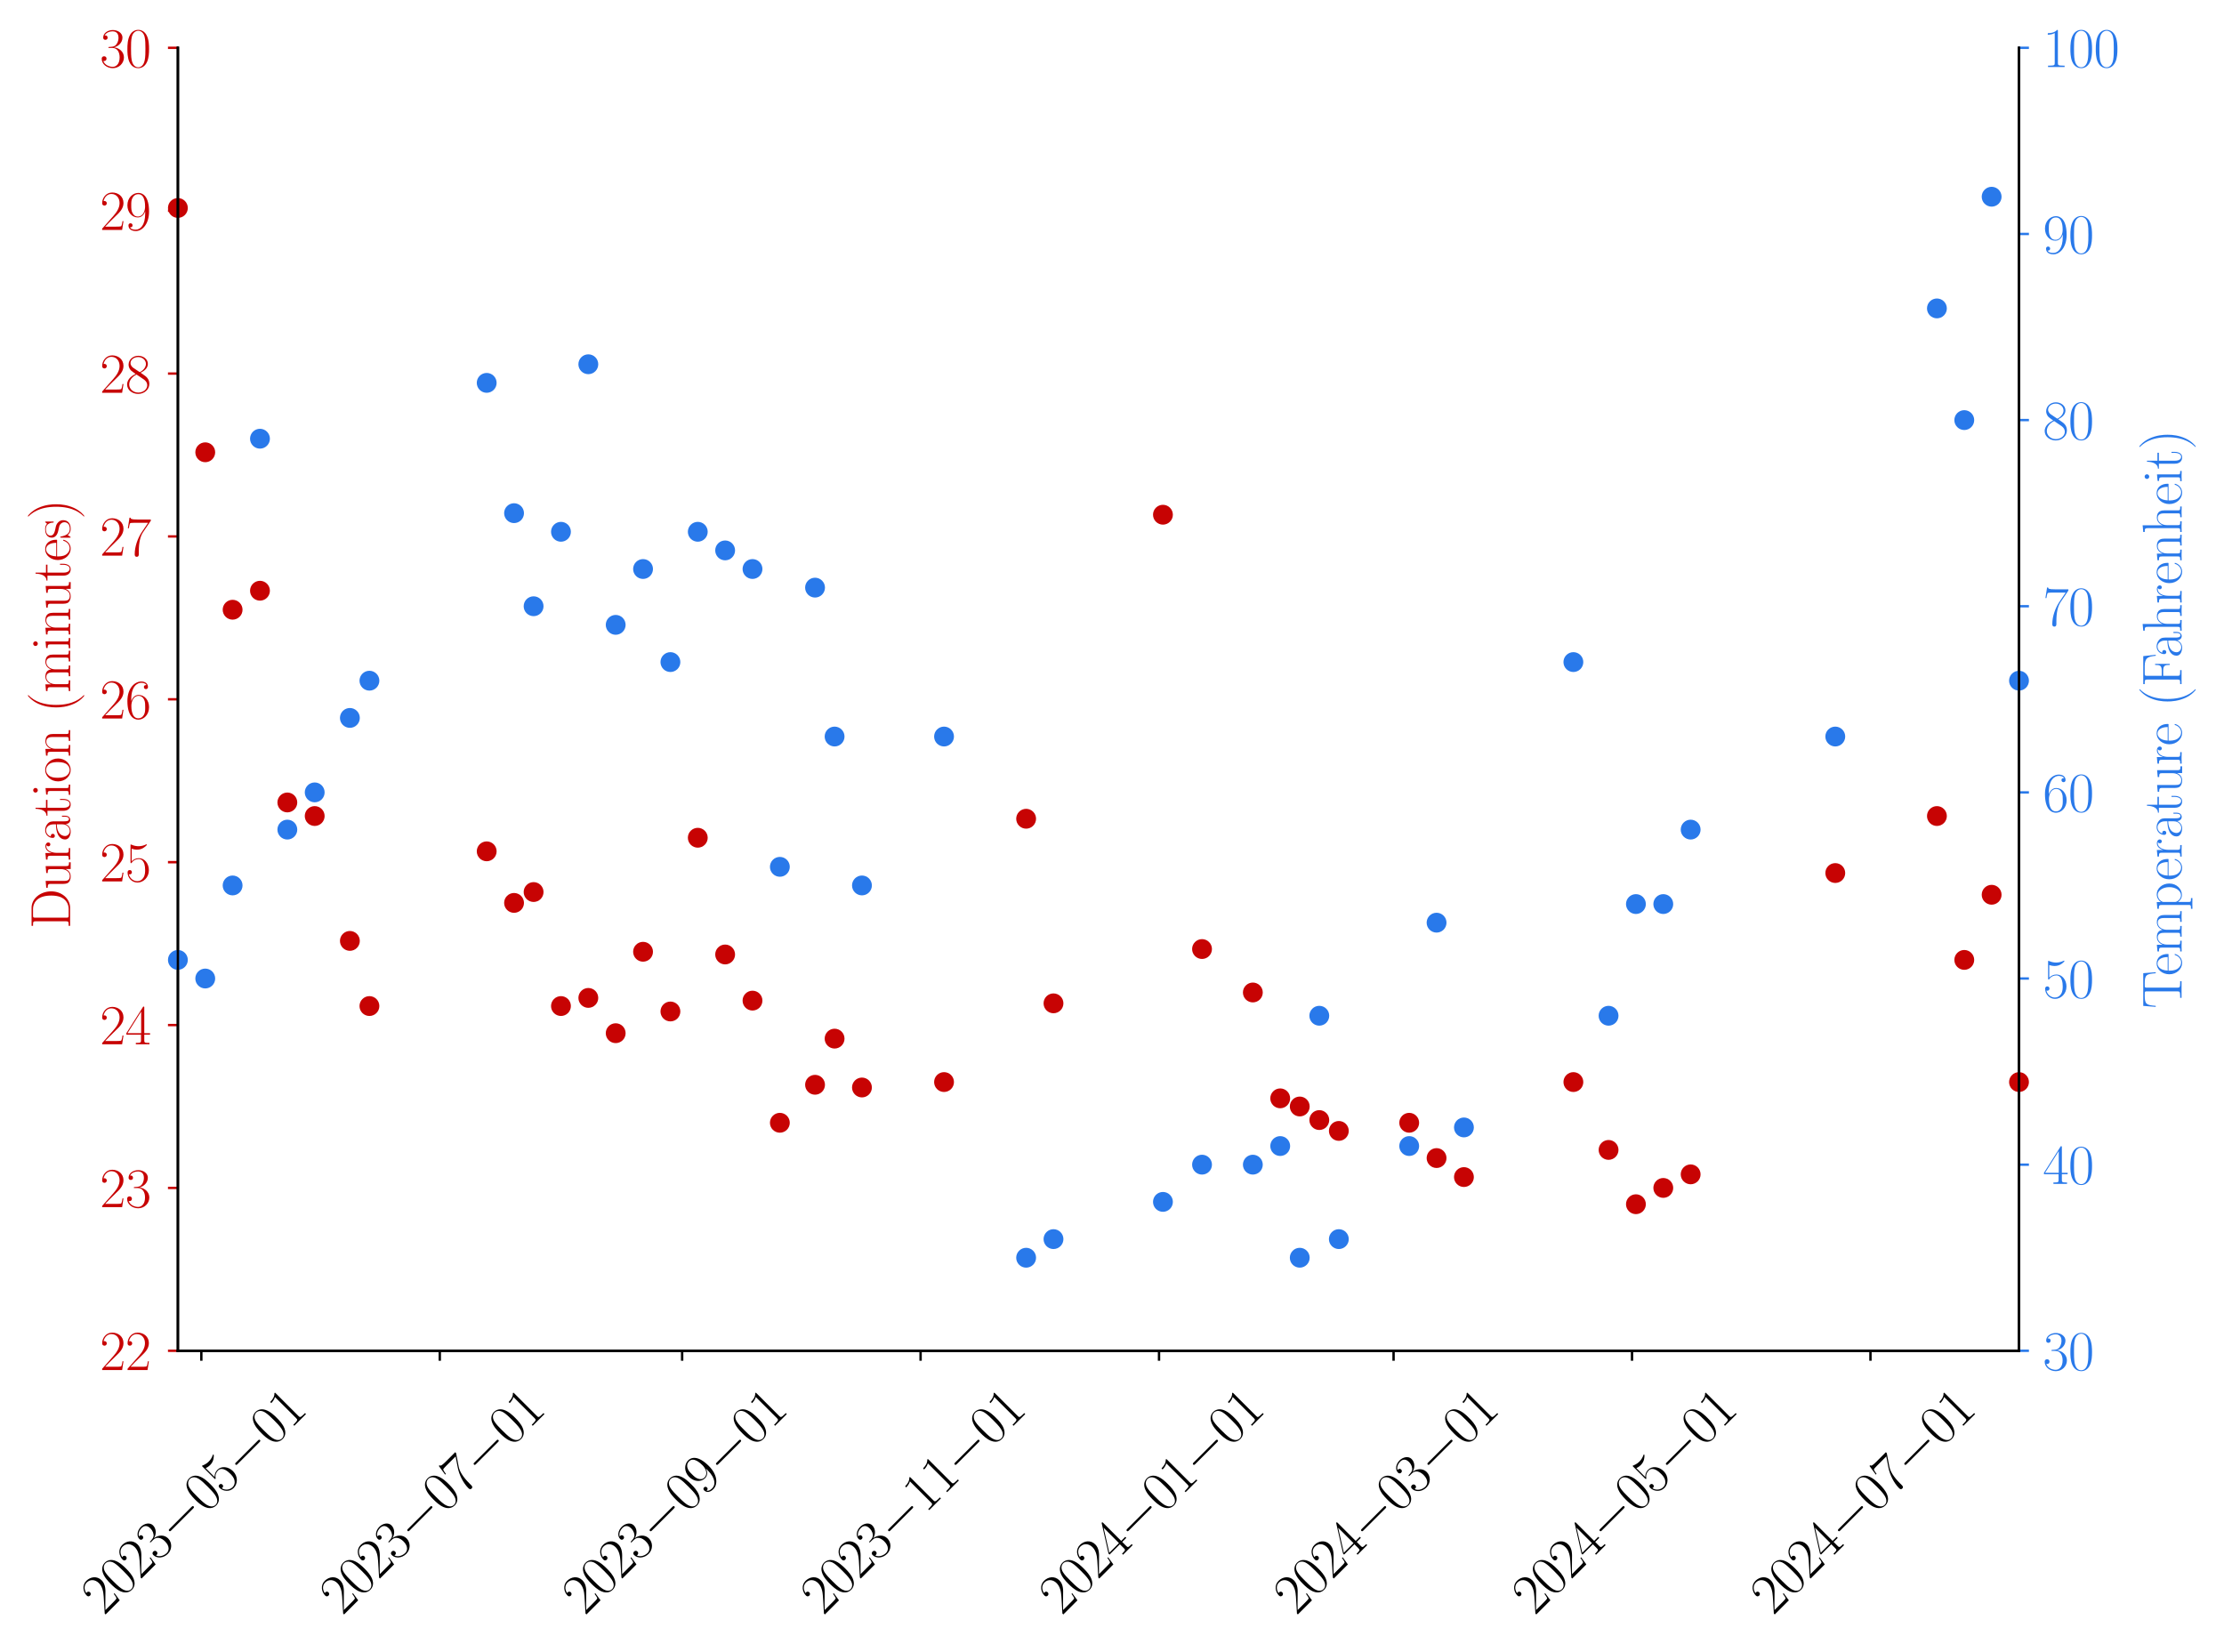 <?xml version="1.0" encoding="utf-8" standalone="no"?>
<!DOCTYPE svg PUBLIC "-//W3C//DTD SVG 1.1//EN"
  "http://www.w3.org/Graphics/SVG/1.1/DTD/svg11.dtd">
<svg xmlns:xlink="http://www.w3.org/1999/xlink" width="560.16pt" height="416.16pt" viewBox="0 0 560.16 416.16" xmlns="http://www.w3.org/2000/svg" version="1.1">
 <defs>
  <style type="text/css">*{stroke-linejoin: round; stroke-linecap: butt}</style>
 </defs>
 <g id="figure_1">
  <g id="patch_1">
   <path d="M 0 416.16 
L 560.16 416.16 
L 560.16 0 
L 0 0 
L 0 416.16 
z
" style="fill: none"/>
  </g>
  <g id="axes_1">
   <g id="patch_2">
    <path d="M 44.805 340.224 
L 508.527 340.224 
L 508.527 12.043 
L 44.805 12.043 
L 44.805 340.224 
z
" style="fill: none"/>
   </g>
   <g id="matplotlib.axis_1">
    <g id="xtick_1">
     <g id="line2d_1">
      <defs>
       <path id="m4cd371f86f" d="M 0 0 
L 0 2.5 
" style="stroke: #000000; stroke-width: 0.6"/>
      </defs>
      <g>
       <use xlink:href="#m4cd371f86f" x="50.712" y="340.224" style="stroke: #000000; stroke-width: 0.6"/>
      </g>
     </g>
     <g id="text_1">
      <!-- $\mathdefault{2023{-}05{-}01}$ -->
      <g transform="translate(26.193 407.042) rotate(-45) scale(0.14 -0.14)">
       <defs>
        <path id="CMR17-32" d="M 2669 989 
L 2554 989 
C 2490 536 2438 459 2413 420 
C 2381 369 1920 369 1830 369 
L 602 369 
C 832 619 1280 1072 1824 1597 
C 2214 1967 2669 2402 2669 3035 
C 2669 3790 2067 4224 1395 4224 
C 691 4224 262 3604 262 3030 
C 262 2780 448 2748 525 2748 
C 589 2748 781 2787 781 3010 
C 781 3207 614 3264 525 3264 
C 486 3264 448 3258 422 3245 
C 544 3790 915 4058 1306 4058 
C 1862 4058 2227 3617 2227 3035 
C 2227 2479 1901 2000 1536 1584 
L 262 146 
L 262 0 
L 2515 0 
L 2669 989 
z
" transform="scale(0.016)"/>
        <path id="CMR17-30" d="M 2688 2025 
C 2688 2416 2682 3080 2413 3591 
C 2176 4039 1798 4198 1466 4198 
C 1158 4198 768 4058 525 3597 
C 269 3118 243 2524 243 2025 
C 243 1661 250 1106 448 619 
C 723 -39 1216 -128 1466 -128 
C 1760 -128 2208 -7 2470 600 
C 2662 1042 2688 1559 2688 2025 
z
M 1466 -26 
C 1056 -26 813 325 723 812 
C 653 1188 653 1738 653 2096 
C 653 2588 653 2997 736 3387 
C 858 3929 1216 4096 1466 4096 
C 1728 4096 2067 3923 2189 3400 
C 2272 3036 2278 2607 2278 2096 
C 2278 1680 2278 1169 2202 792 
C 2067 95 1690 -26 1466 -26 
z
" transform="scale(0.016)"/>
        <path id="CMR17-33" d="M 1414 2157 
C 1984 2157 2234 1662 2234 1090 
C 2234 320 1824 25 1453 25 
C 1114 25 563 194 390 693 
C 422 680 454 680 486 680 
C 640 680 755 782 755 948 
C 755 1133 614 1216 486 1216 
C 378 1216 211 1165 211 926 
C 211 335 787 -128 1466 -128 
C 2176 -128 2720 430 2720 1085 
C 2720 1707 2208 2157 1600 2227 
C 2086 2328 2554 2756 2554 3329 
C 2554 3820 2048 4179 1472 4179 
C 890 4179 378 3829 378 3329 
C 378 3110 544 3072 627 3072 
C 762 3072 877 3155 877 3321 
C 877 3486 762 3569 627 3569 
C 602 3569 570 3569 544 3557 
C 730 3959 1235 4032 1459 4032 
C 1683 4032 2106 3925 2106 3320 
C 2106 3143 2080 2828 1862 2550 
C 1670 2304 1453 2304 1242 2284 
C 1210 2284 1062 2269 1037 2269 
C 992 2263 966 2257 966 2208 
C 966 2163 973 2157 1101 2157 
L 1414 2157 
z
" transform="scale(0.016)"/>
        <path id="CMSY10-0" d="M 4218 1472 
C 4326 1472 4442 1472 4442 1600 
C 4442 1728 4326 1728 4218 1728 
L 755 1728 
C 646 1728 531 1728 531 1600 
C 531 1472 646 1472 755 1472 
L 4218 1472 
z
" transform="scale(0.016)"/>
        <path id="CMR17-35" d="M 730 3692 
C 794 3666 1056 3584 1325 3584 
C 1920 3584 2246 3911 2432 4100 
C 2432 4157 2432 4192 2394 4192 
C 2387 4192 2374 4192 2323 4163 
C 2099 4058 1837 3973 1517 3973 
C 1325 3973 1037 3999 723 4139 
C 653 4171 640 4171 634 4171 
C 602 4171 595 4164 595 4037 
L 595 2203 
C 595 2089 595 2057 659 2057 
C 691 2057 704 2070 736 2114 
C 941 2401 1222 2522 1542 2522 
C 1766 2522 2246 2382 2246 1289 
C 2246 1085 2246 715 2054 421 
C 1894 159 1645 25 1370 25 
C 947 25 518 320 403 814 
C 429 807 480 795 506 795 
C 589 795 749 840 749 1038 
C 749 1210 627 1280 506 1280 
C 358 1280 262 1190 262 1011 
C 262 454 704 -128 1382 -128 
C 2042 -128 2669 440 2669 1264 
C 2669 2030 2170 2624 1549 2624 
C 1222 2624 947 2503 730 2274 
L 730 3692 
z
" transform="scale(0.016)"/>
        <path id="CMR17-31" d="M 1702 4058 
C 1702 4192 1696 4192 1606 4192 
C 1357 3916 979 3827 621 3827 
C 602 3827 570 3827 563 3808 
C 557 3795 557 3782 557 3648 
C 755 3648 1088 3686 1344 3839 
L 1344 461 
C 1344 236 1331 160 781 160 
L 589 160 
L 589 0 
C 896 0 1216 0 1523 0 
C 1830 0 2150 0 2458 0 
L 2458 160 
L 2266 160 
C 1715 160 1702 230 1702 458 
L 1702 4058 
z
" transform="scale(0.016)"/>
       </defs>
       <use xlink:href="#CMR17-32" transform="scale(0.996)"/>
       <use xlink:href="#CMR17-30" transform="translate(45.69 0) scale(0.996)"/>
       <use xlink:href="#CMR17-32" transform="translate(91.381 0) scale(0.996)"/>
       <use xlink:href="#CMR17-33" transform="translate(137.071 0) scale(0.996)"/>
       <use xlink:href="#CMSY10-0" transform="translate(182.762 0) scale(0.996)"/>
       <use xlink:href="#CMR17-30" transform="translate(260.249 0) scale(0.996)"/>
       <use xlink:href="#CMR17-35" transform="translate(305.94 0) scale(0.996)"/>
       <use xlink:href="#CMSY10-0" transform="translate(351.63 0) scale(0.996)"/>
       <use xlink:href="#CMR17-30" transform="translate(429.118 0) scale(0.996)"/>
       <use xlink:href="#CMR17-31" transform="translate(474.808 0) scale(0.996)"/>
      </g>
     </g>
    </g>
    <g id="xtick_2">
     <g id="line2d_2">
      <g>
       <use xlink:href="#m4cd371f86f" x="110.769" y="340.224" style="stroke: #000000; stroke-width: 0.6"/>
      </g>
     </g>
     <g id="text_2">
      <!-- $\mathdefault{2023{-}07{-}01}$ -->
      <g transform="translate(86.25 407.042) rotate(-45) scale(0.14 -0.14)">
       <defs>
        <path id="CMR17-37" d="M 2886 3941 
L 2886 4081 
L 1382 4081 
C 634 4081 621 4165 595 4288 
L 480 4288 
L 294 3094 
L 410 3094 
C 429 3215 474 3540 550 3661 
C 589 3712 1062 3712 1171 3712 
L 2579 3712 
L 1869 2661 
C 1395 1954 1069 999 1069 165 
C 1069 89 1069 -128 1299 -128 
C 1530 -128 1530 89 1530 171 
L 1530 465 
C 1530 1508 1709 2196 2003 2636 
L 2886 3941 
z
" transform="scale(0.016)"/>
       </defs>
       <use xlink:href="#CMR17-32" transform="scale(0.996)"/>
       <use xlink:href="#CMR17-30" transform="translate(45.69 0) scale(0.996)"/>
       <use xlink:href="#CMR17-32" transform="translate(91.381 0) scale(0.996)"/>
       <use xlink:href="#CMR17-33" transform="translate(137.071 0) scale(0.996)"/>
       <use xlink:href="#CMSY10-0" transform="translate(182.762 0) scale(0.996)"/>
       <use xlink:href="#CMR17-30" transform="translate(260.249 0) scale(0.996)"/>
       <use xlink:href="#CMR17-37" transform="translate(305.94 0) scale(0.996)"/>
       <use xlink:href="#CMSY10-0" transform="translate(351.63 0) scale(0.996)"/>
       <use xlink:href="#CMR17-30" transform="translate(429.118 0) scale(0.996)"/>
       <use xlink:href="#CMR17-31" transform="translate(474.808 0) scale(0.996)"/>
      </g>
     </g>
    </g>
    <g id="xtick_3">
     <g id="line2d_3">
      <g>
       <use xlink:href="#m4cd371f86f" x="171.811" y="340.224" style="stroke: #000000; stroke-width: 0.6"/>
      </g>
     </g>
     <g id="text_3">
      <!-- $\mathdefault{2023{-}09{-}01}$ -->
      <g transform="translate(147.292 407.042) rotate(-45) scale(0.14 -0.14)">
       <defs>
        <path id="CMR17-39" d="M 2253 1864 
C 2253 464 1670 31 1190 31 
C 1043 31 685 31 538 294 
C 704 268 826 357 826 518 
C 826 692 685 749 595 749 
C 538 749 365 723 365 506 
C 365 71 742 -128 1203 -128 
C 1939 -128 2688 674 2688 2073 
C 2688 3817 1971 4179 1485 4179 
C 851 4179 243 3628 243 2778 
C 243 1991 762 1408 1414 1408 
C 1952 1408 2189 1903 2253 2112 
L 2253 1864 
z
M 1427 1510 
C 1254 1510 1011 1542 813 1922 
C 678 2169 678 2461 678 2771 
C 678 3146 678 3405 858 3684 
C 947 3817 1114 4032 1485 4032 
C 2240 4032 2240 2885 2240 2632 
C 2240 2182 2035 1510 1427 1510 
z
" transform="scale(0.016)"/>
       </defs>
       <use xlink:href="#CMR17-32" transform="scale(0.996)"/>
       <use xlink:href="#CMR17-30" transform="translate(45.69 0) scale(0.996)"/>
       <use xlink:href="#CMR17-32" transform="translate(91.381 0) scale(0.996)"/>
       <use xlink:href="#CMR17-33" transform="translate(137.071 0) scale(0.996)"/>
       <use xlink:href="#CMSY10-0" transform="translate(182.762 0) scale(0.996)"/>
       <use xlink:href="#CMR17-30" transform="translate(260.249 0) scale(0.996)"/>
       <use xlink:href="#CMR17-39" transform="translate(305.94 0) scale(0.996)"/>
       <use xlink:href="#CMSY10-0" transform="translate(351.63 0) scale(0.996)"/>
       <use xlink:href="#CMR17-30" transform="translate(429.118 0) scale(0.996)"/>
       <use xlink:href="#CMR17-31" transform="translate(474.808 0) scale(0.996)"/>
      </g>
     </g>
    </g>
    <g id="xtick_4">
     <g id="line2d_4">
      <g>
       <use xlink:href="#m4cd371f86f" x="231.869" y="340.224" style="stroke: #000000; stroke-width: 0.6"/>
      </g>
     </g>
     <g id="text_4">
      <!-- $\mathdefault{2023{-}11{-}01}$ -->
      <g transform="translate(207.35 407.042) rotate(-45) scale(0.14 -0.14)">
       <use xlink:href="#CMR17-32" transform="scale(0.996)"/>
       <use xlink:href="#CMR17-30" transform="translate(45.69 0) scale(0.996)"/>
       <use xlink:href="#CMR17-32" transform="translate(91.381 0) scale(0.996)"/>
       <use xlink:href="#CMR17-33" transform="translate(137.071 0) scale(0.996)"/>
       <use xlink:href="#CMSY10-0" transform="translate(182.762 0) scale(0.996)"/>
       <use xlink:href="#CMR17-31" transform="translate(260.249 0) scale(0.996)"/>
       <use xlink:href="#CMR17-31" transform="translate(305.94 0) scale(0.996)"/>
       <use xlink:href="#CMSY10-0" transform="translate(351.63 0) scale(0.996)"/>
       <use xlink:href="#CMR17-30" transform="translate(429.118 0) scale(0.996)"/>
       <use xlink:href="#CMR17-31" transform="translate(474.808 0) scale(0.996)"/>
      </g>
     </g>
    </g>
    <g id="xtick_5">
     <g id="line2d_5">
      <g>
       <use xlink:href="#m4cd371f86f" x="291.926" y="340.224" style="stroke: #000000; stroke-width: 0.6"/>
      </g>
     </g>
     <g id="text_5">
      <!-- $\mathdefault{2024{-}01{-}01}$ -->
      <g transform="translate(267.407 407.042) rotate(-45) scale(0.14 -0.14)">
       <defs>
        <path id="CMR17-34" d="M 2150 4122 
C 2150 4256 2144 4256 2029 4256 
L 128 1254 
L 128 1088 
L 1779 1088 
L 1779 457 
C 1779 224 1766 160 1318 160 
L 1197 160 
L 1197 0 
C 1402 0 1747 0 1965 0 
C 2182 0 2528 0 2733 0 
L 2733 160 
L 2611 160 
C 2163 160 2150 224 2150 457 
L 2150 1088 
L 2803 1088 
L 2803 1254 
L 2150 1254 
L 2150 4122 
z
M 1798 3703 
L 1798 1254 
L 256 1254 
L 1798 3703 
z
" transform="scale(0.016)"/>
       </defs>
       <use xlink:href="#CMR17-32" transform="scale(0.996)"/>
       <use xlink:href="#CMR17-30" transform="translate(45.69 0) scale(0.996)"/>
       <use xlink:href="#CMR17-32" transform="translate(91.381 0) scale(0.996)"/>
       <use xlink:href="#CMR17-34" transform="translate(137.071 0) scale(0.996)"/>
       <use xlink:href="#CMSY10-0" transform="translate(182.762 0) scale(0.996)"/>
       <use xlink:href="#CMR17-30" transform="translate(260.249 0) scale(0.996)"/>
       <use xlink:href="#CMR17-31" transform="translate(305.94 0) scale(0.996)"/>
       <use xlink:href="#CMSY10-0" transform="translate(351.63 0) scale(0.996)"/>
       <use xlink:href="#CMR17-30" transform="translate(429.118 0) scale(0.996)"/>
       <use xlink:href="#CMR17-31" transform="translate(474.808 0) scale(0.996)"/>
      </g>
     </g>
    </g>
    <g id="xtick_6">
     <g id="line2d_6">
      <g>
       <use xlink:href="#m4cd371f86f" x="350.999" y="340.224" style="stroke: #000000; stroke-width: 0.6"/>
      </g>
     </g>
     <g id="text_6">
      <!-- $\mathdefault{2024{-}03{-}01}$ -->
      <g transform="translate(326.48 407.042) rotate(-45) scale(0.14 -0.14)">
       <use xlink:href="#CMR17-32" transform="scale(0.996)"/>
       <use xlink:href="#CMR17-30" transform="translate(45.69 0) scale(0.996)"/>
       <use xlink:href="#CMR17-32" transform="translate(91.381 0) scale(0.996)"/>
       <use xlink:href="#CMR17-34" transform="translate(137.071 0) scale(0.996)"/>
       <use xlink:href="#CMSY10-0" transform="translate(182.762 0) scale(0.996)"/>
       <use xlink:href="#CMR17-30" transform="translate(260.249 0) scale(0.996)"/>
       <use xlink:href="#CMR17-33" transform="translate(305.94 0) scale(0.996)"/>
       <use xlink:href="#CMSY10-0" transform="translate(351.63 0) scale(0.996)"/>
       <use xlink:href="#CMR17-30" transform="translate(429.118 0) scale(0.996)"/>
       <use xlink:href="#CMR17-31" transform="translate(474.808 0) scale(0.996)"/>
      </g>
     </g>
    </g>
    <g id="xtick_7">
     <g id="line2d_7">
      <g>
       <use xlink:href="#m4cd371f86f" x="411.057" y="340.224" style="stroke: #000000; stroke-width: 0.6"/>
      </g>
     </g>
     <g id="text_7">
      <!-- $\mathdefault{2024{-}05{-}01}$ -->
      <g transform="translate(386.537 407.042) rotate(-45) scale(0.14 -0.14)">
       <use xlink:href="#CMR17-32" transform="scale(0.996)"/>
       <use xlink:href="#CMR17-30" transform="translate(45.69 0) scale(0.996)"/>
       <use xlink:href="#CMR17-32" transform="translate(91.381 0) scale(0.996)"/>
       <use xlink:href="#CMR17-34" transform="translate(137.071 0) scale(0.996)"/>
       <use xlink:href="#CMSY10-0" transform="translate(182.762 0) scale(0.996)"/>
       <use xlink:href="#CMR17-30" transform="translate(260.249 0) scale(0.996)"/>
       <use xlink:href="#CMR17-35" transform="translate(305.94 0) scale(0.996)"/>
       <use xlink:href="#CMSY10-0" transform="translate(351.63 0) scale(0.996)"/>
       <use xlink:href="#CMR17-30" transform="translate(429.118 0) scale(0.996)"/>
       <use xlink:href="#CMR17-31" transform="translate(474.808 0) scale(0.996)"/>
      </g>
     </g>
    </g>
    <g id="xtick_8">
     <g id="line2d_8">
      <g>
       <use xlink:href="#m4cd371f86f" x="471.114" y="340.224" style="stroke: #000000; stroke-width: 0.6"/>
      </g>
     </g>
     <g id="text_8">
      <!-- $\mathdefault{2024{-}07{-}01}$ -->
      <g transform="translate(446.595 407.042) rotate(-45) scale(0.14 -0.14)">
       <use xlink:href="#CMR17-32" transform="scale(0.996)"/>
       <use xlink:href="#CMR17-30" transform="translate(45.69 0) scale(0.996)"/>
       <use xlink:href="#CMR17-32" transform="translate(91.381 0) scale(0.996)"/>
       <use xlink:href="#CMR17-34" transform="translate(137.071 0) scale(0.996)"/>
       <use xlink:href="#CMSY10-0" transform="translate(182.762 0) scale(0.996)"/>
       <use xlink:href="#CMR17-30" transform="translate(260.249 0) scale(0.996)"/>
       <use xlink:href="#CMR17-37" transform="translate(305.94 0) scale(0.996)"/>
       <use xlink:href="#CMSY10-0" transform="translate(351.63 0) scale(0.996)"/>
       <use xlink:href="#CMR17-30" transform="translate(429.118 0) scale(0.996)"/>
       <use xlink:href="#CMR17-31" transform="translate(474.808 0) scale(0.996)"/>
      </g>
     </g>
    </g>
   </g>
   <g id="matplotlib.axis_2">
    <g id="ytick_1">
     <g id="line2d_9">
      <defs>
       <path id="m909438e53e" d="M 0 0 
L -2.5 0 
" style="stroke: #c70303; stroke-width: 0.6"/>
      </defs>
      <g>
       <use xlink:href="#m909438e53e" x="44.805" y="340.224" style="fill: #c70303; stroke: #c70303; stroke-width: 0.6"/>
      </g>
     </g>
     <g id="text_9">
      <!-- $\mathdefault{22}$ -->
      <g style="fill: #c70303" transform="translate(25.148 345.067) scale(0.14 -0.14)">
       <use xlink:href="#CMR17-32" transform="scale(0.996)"/>
       <use xlink:href="#CMR17-32" transform="translate(45.69 0) scale(0.996)"/>
      </g>
     </g>
    </g>
    <g id="ytick_2">
     <g id="line2d_10">
      <g>
       <use xlink:href="#m909438e53e" x="44.805" y="299.201" style="fill: #c70303; stroke: #c70303; stroke-width: 0.6"/>
      </g>
     </g>
     <g id="text_10">
      <!-- $\mathdefault{23}$ -->
      <g style="fill: #c70303" transform="translate(25.148 304.044) scale(0.14 -0.14)">
       <use xlink:href="#CMR17-32" transform="scale(0.996)"/>
       <use xlink:href="#CMR17-33" transform="translate(45.69 0) scale(0.996)"/>
      </g>
     </g>
    </g>
    <g id="ytick_3">
     <g id="line2d_11">
      <g>
       <use xlink:href="#m909438e53e" x="44.805" y="258.179" style="fill: #c70303; stroke: #c70303; stroke-width: 0.6"/>
      </g>
     </g>
     <g id="text_11">
      <!-- $\mathdefault{24}$ -->
      <g style="fill: #c70303" transform="translate(25.148 263.022) scale(0.14 -0.14)">
       <use xlink:href="#CMR17-32" transform="scale(0.996)"/>
       <use xlink:href="#CMR17-34" transform="translate(45.69 0) scale(0.996)"/>
      </g>
     </g>
    </g>
    <g id="ytick_4">
     <g id="line2d_12">
      <g>
       <use xlink:href="#m909438e53e" x="44.805" y="217.156" style="fill: #c70303; stroke: #c70303; stroke-width: 0.6"/>
      </g>
     </g>
     <g id="text_12">
      <!-- $\mathdefault{25}$ -->
      <g style="fill: #c70303" transform="translate(25.148 221.999) scale(0.14 -0.14)">
       <use xlink:href="#CMR17-32" transform="scale(0.996)"/>
       <use xlink:href="#CMR17-35" transform="translate(45.69 0) scale(0.996)"/>
      </g>
     </g>
    </g>
    <g id="ytick_5">
     <g id="line2d_13">
      <g>
       <use xlink:href="#m909438e53e" x="44.805" y="176.133" style="fill: #c70303; stroke: #c70303; stroke-width: 0.6"/>
      </g>
     </g>
     <g id="text_13">
      <!-- $\mathdefault{26}$ -->
      <g style="fill: #c70303" transform="translate(25.148 180.976) scale(0.14 -0.14)">
       <defs>
        <path id="CMR17-36" d="M 678 2176 
C 678 3690 1395 4032 1811 4032 
C 1946 4032 2272 4009 2400 3776 
C 2298 3776 2106 3776 2106 3553 
C 2106 3381 2246 3323 2336 3323 
C 2394 3323 2566 3348 2566 3560 
C 2566 3954 2246 4179 1805 4179 
C 1043 4179 243 3390 243 1984 
C 243 253 966 -128 1478 -128 
C 2099 -128 2688 427 2688 1283 
C 2688 2081 2170 2662 1517 2662 
C 1126 2662 838 2407 678 1960 
L 678 2176 
z
M 1478 25 
C 691 25 691 1200 691 1436 
C 691 1896 909 2560 1504 2560 
C 1613 2560 1926 2560 2138 2120 
C 2253 1870 2253 1609 2253 1289 
C 2253 944 2253 690 2118 434 
C 1978 171 1773 25 1478 25 
z
" transform="scale(0.016)"/>
       </defs>
       <use xlink:href="#CMR17-32" transform="scale(0.996)"/>
       <use xlink:href="#CMR17-36" transform="translate(45.69 0) scale(0.996)"/>
      </g>
     </g>
    </g>
    <g id="ytick_6">
     <g id="line2d_14">
      <g>
       <use xlink:href="#m909438e53e" x="44.805" y="135.111" style="fill: #c70303; stroke: #c70303; stroke-width: 0.6"/>
      </g>
     </g>
     <g id="text_14">
      <!-- $\mathdefault{27}$ -->
      <g style="fill: #c70303" transform="translate(25.148 139.954) scale(0.14 -0.14)">
       <use xlink:href="#CMR17-32" transform="scale(0.996)"/>
       <use xlink:href="#CMR17-37" transform="translate(45.69 0) scale(0.996)"/>
      </g>
     </g>
    </g>
    <g id="ytick_7">
     <g id="line2d_15">
      <g>
       <use xlink:href="#m909438e53e" x="44.805" y="94.088" style="fill: #c70303; stroke: #c70303; stroke-width: 0.6"/>
      </g>
     </g>
     <g id="text_15">
      <!-- $\mathdefault{28}$ -->
      <g style="fill: #c70303" transform="translate(25.148 98.931) scale(0.14 -0.14)">
       <defs>
        <path id="CMR17-38" d="M 1741 2264 
C 2144 2467 2554 2773 2554 3263 
C 2554 3841 1990 4179 1472 4179 
C 890 4179 378 3759 378 3180 
C 378 3021 416 2747 666 2505 
C 730 2442 998 2251 1171 2130 
C 883 1983 211 1634 211 934 
C 211 279 838 -128 1459 -128 
C 2144 -128 2720 362 2720 1010 
C 2720 1590 2330 1857 2074 2029 
L 1741 2264 
z
M 902 2822 
C 851 2854 595 3051 595 3351 
C 595 3739 998 4032 1459 4032 
C 1965 4032 2336 3676 2336 3262 
C 2336 2669 1670 2331 1638 2331 
C 1632 2331 1626 2331 1574 2370 
L 902 2822 
z
M 2080 1519 
C 2176 1449 2483 1240 2483 851 
C 2483 381 2010 25 1472 25 
C 890 25 448 438 448 940 
C 448 1443 838 1862 1280 2060 
L 2080 1519 
z
" transform="scale(0.016)"/>
       </defs>
       <use xlink:href="#CMR17-32" transform="scale(0.996)"/>
       <use xlink:href="#CMR17-38" transform="translate(45.69 0) scale(0.996)"/>
      </g>
     </g>
    </g>
    <g id="ytick_8">
     <g id="line2d_16">
      <g>
       <use xlink:href="#m909438e53e" x="44.805" y="53.066" style="fill: #c70303; stroke: #c70303; stroke-width: 0.6"/>
      </g>
     </g>
     <g id="text_16">
      <!-- $\mathdefault{29}$ -->
      <g style="fill: #c70303" transform="translate(25.148 57.908) scale(0.14 -0.14)">
       <use xlink:href="#CMR17-32" transform="scale(0.996)"/>
       <use xlink:href="#CMR17-39" transform="translate(45.69 0) scale(0.996)"/>
      </g>
     </g>
    </g>
    <g id="ytick_9">
     <g id="line2d_17">
      <g>
       <use xlink:href="#m909438e53e" x="44.805" y="12.043" style="fill: #c70303; stroke: #c70303; stroke-width: 0.6"/>
      </g>
     </g>
     <g id="text_17">
      <!-- $\mathdefault{30}$ -->
      <g style="fill: #c70303" transform="translate(25.148 16.886) scale(0.14 -0.14)">
       <use xlink:href="#CMR17-33" transform="scale(0.996)"/>
       <use xlink:href="#CMR17-30" transform="translate(45.69 0) scale(0.996)"/>
      </g>
     </g>
    </g>
    <g id="text_18">
     <!-- Duration (minutes) -->
     <g style="fill: #c70303" transform="translate(17.661 233.928) rotate(-90) scale(0.14 -0.14)">
      <defs>
       <path id="CMR17-44" d="M 333 4352 
L 333 4186 
C 774 4186 845 4186 845 3900 
L 845 452 
C 845 166 774 166 333 166 
L 333 0 
L 2368 0 
C 3398 0 4224 943 4224 2141 
C 4224 3346 3411 4352 2368 4352 
L 333 4352 
z
M 1523 166 
C 1267 166 1254 197 1254 414 
L 1254 3938 
C 1254 4155 1267 4186 1523 4186 
L 2240 4186 
C 2771 4186 3750 3874 3750 2141 
C 3750 1242 3488 879 3366 707 
C 3213 510 2848 166 2240 166 
L 1523 166 
z
" transform="scale(0.016)"/>
       <path id="CMR17-75" d="M 1882 2693 
L 1882 2528 
C 2259 2528 2317 2489 2317 2186 
L 2317 1032 
C 2317 500 2029 38 1555 38 
C 1030 38 986 348 986 678 
L 986 2763 
L 211 2693 
L 211 2528 
C 467 2528 640 2528 646 2274 
L 646 1058 
C 646 633 646 361 813 183 
C 896 101 1056 -64 1517 -64 
C 2061 -64 2272 377 2323 506 
L 2330 506 
L 2330 -63 
L 3091 -63 
L 3091 128 
C 2714 128 2656 166 2656 473 
L 2656 2763 
L 1882 2693 
z
" transform="scale(0.016)"/>
       <path id="CMR17-72" d="M 960 1497 
C 960 2112 1222 2688 1702 2688 
C 1747 2688 1792 2682 1837 2662 
C 1837 2662 1696 2617 1696 2452 
C 1696 2298 1818 2234 1914 2234 
C 1990 2234 2131 2279 2131 2458 
C 2131 2663 1926 2790 1709 2790 
C 1222 2790 1011 2317 947 2093 
L 941 2093 
L 941 2790 
L 198 2720 
L 198 2554 
C 576 2554 634 2515 634 2208 
L 634 428 
C 634 184 608 153 198 153 
L 198 -13 
C 352 0 646 0 813 0 
C 998 0 1325 0 1498 -13 
L 1498 153 
C 1037 153 960 153 960 440 
L 960 1497 
z
" transform="scale(0.016)"/>
       <path id="CMR17-61" d="M 2304 1653 
C 2304 2072 2304 2294 2035 2543 
C 1798 2752 1523 2816 1306 2816 
C 800 2816 435 2407 435 1971 
C 435 1728 627 1728 666 1728 
C 749 1728 896 1778 896 1954 
C 896 2112 774 2181 666 2181 
C 640 2181 608 2174 589 2168 
C 723 2592 1069 2714 1293 2714 
C 1613 2714 1965 2429 1965 1885 
L 1965 1600 
C 1587 1600 1133 1549 774 1357 
C 371 1133 256 813 256 570 
C 256 77 832 -64 1171 -64 
C 1523 -64 1850 139 1990 511 
C 2003 233 2182 -18 2464 -18 
C 2598 -18 2938 70 2938 567 
L 2938 920 
L 2822 920 
L 2822 562 
C 2822 178 2650 128 2566 128 
C 2304 128 2304 458 2304 738 
L 2304 1653 
z
M 1965 870 
C 1965 317 1568 38 1216 38 
C 896 38 646 275 646 570 
C 646 761 730 1100 1101 1305 
C 1408 1478 1760 1504 1965 1504 
L 1965 870 
z
" transform="scale(0.016)"/>
       <path id="CMR17-74" d="M 966 2560 
L 1862 2560 
L 1862 2725 
L 966 2725 
L 966 3904 
L 851 3904 
C 838 3245 614 2668 70 2668 
L 70 2560 
L 627 2560 
L 627 771 
C 627 650 627 -64 1370 -64 
C 1747 -64 1965 306 1965 777 
L 1965 1140 
L 1850 1140 
L 1850 783 
C 1850 344 1677 51 1408 51 
C 1222 51 966 178 966 758 
L 966 2560 
z
" transform="scale(0.016)"/>
       <path id="CMR17-69" d="M 992 3909 
C 992 4049 877 4170 730 4170 
C 589 4170 467 4056 467 3909 
C 467 3769 582 3648 730 3648 
C 870 3648 992 3763 992 3909 
z
M 243 2706 
L 243 2541 
C 602 2541 653 2502 653 2197 
L 653 427 
C 653 184 627 153 218 153 
L 218 -13 
C 371 0 646 0 806 0 
C 960 0 1222 0 1370 -13 
L 1370 153 
C 992 153 979 191 979 420 
L 979 2776 
L 243 2706 
z
" transform="scale(0.016)"/>
       <path id="CMR17-6f" d="M 2758 1356 
C 2758 2176 2163 2816 1466 2816 
C 768 2816 173 2176 173 1356 
C 173 551 768 -64 1466 -64 
C 2163 -64 2758 551 2758 1356 
z
M 1466 51 
C 1165 51 909 230 762 480 
C 602 767 582 1126 582 1408 
C 582 1677 595 2010 762 2298 
C 890 2509 1139 2714 1466 2714 
C 1754 2714 1997 2554 2150 2330 
C 2349 2029 2349 1607 2349 1408 
C 2349 1158 2336 775 2163 467 
C 1984 173 1709 51 1466 51 
z
" transform="scale(0.016)"/>
       <path id="CMR17-6e" d="M 2656 1933 
C 2656 2259 2592 2790 1837 2790 
C 1331 2790 1069 2400 973 2144 
L 966 2144 
L 966 2790 
L 211 2720 
L 211 2554 
C 589 2554 646 2515 646 2208 
L 646 428 
C 646 184 621 153 211 153 
L 211 -13 
C 365 0 646 0 813 0 
C 979 0 1267 0 1421 -13 
L 1421 153 
C 1011 153 986 178 986 428 
L 986 1658 
C 986 2247 1344 2688 1792 2688 
C 2266 2688 2317 2266 2317 1958 
L 2317 428 
C 2317 184 2291 153 1882 153 
L 1882 -13 
C 2035 0 2317 0 2483 0 
C 2650 0 2938 0 3091 -13 
L 3091 153 
C 2682 153 2656 178 2656 428 
L 2656 1933 
z
" transform="scale(0.016)"/>
       <path id="CMR17-28" d="M 1958 -1561 
C 1958 -1555 1958 -1542 1939 -1523 
C 1645 -1224 858 -407 858 1581 
C 858 3569 1632 4379 1946 4697 
C 1946 4704 1958 4717 1958 4736 
C 1958 4755 1939 4768 1914 4768 
C 1843 4768 1299 4296 986 3594 
C 666 2887 576 2199 576 1588 
C 576 1128 621 351 1005 -471 
C 1312 -1135 1837 -1600 1914 -1600 
C 1946 -1600 1958 -1587 1958 -1561 
z
" transform="scale(0.016)"/>
       <path id="CMR17-6d" d="M 4326 1933 
C 4326 2252 4269 2790 3507 2790 
C 3072 2790 2771 2496 2656 2151 
L 2650 2151 
C 2573 2676 2195 2790 1837 2790 
C 1331 2790 1069 2400 973 2144 
L 966 2144 
L 966 2790 
L 211 2720 
L 211 2554 
C 589 2554 646 2515 646 2208 
L 646 428 
C 646 184 621 153 211 153 
L 211 -13 
C 365 0 646 0 813 0 
C 979 0 1267 0 1421 -13 
L 1421 153 
C 1011 153 986 178 986 428 
L 986 1658 
C 986 2247 1344 2688 1792 2688 
C 2266 2688 2317 2266 2317 1958 
L 2317 428 
C 2317 184 2291 153 1882 153 
L 1882 -13 
C 2035 0 2317 0 2483 0 
C 2650 0 2938 0 3091 -13 
L 3091 153 
C 2682 153 2656 178 2656 428 
L 2656 1658 
C 2656 2247 3014 2688 3462 2688 
C 3936 2688 3987 2266 3987 1958 
L 3987 428 
C 3987 184 3962 153 3552 153 
L 3552 -13 
C 3706 0 3987 0 4154 0 
C 4320 0 4608 0 4762 -13 
L 4762 153 
C 4352 153 4326 178 4326 428 
L 4326 1933 
z
" transform="scale(0.016)"/>
       <path id="CMR17-65" d="M 2438 1472 
C 2464 1498 2464 1511 2464 1576 
C 2464 2238 2118 2816 1389 2816 
C 710 2816 173 2169 173 1383 
C 173 551 781 -64 1459 -64 
C 2176 -64 2458 607 2458 740 
C 2458 784 2419 784 2406 784 
C 2362 784 2355 771 2330 696 
C 2189 265 1837 51 1504 51 
C 1229 51 954 203 781 480 
C 582 803 582 1176 582 1472 
L 2438 1472 
z
M 589 1568 
C 634 2505 1126 2714 1382 2714 
C 1818 2714 2112 2297 2118 1568 
L 589 1568 
z
" transform="scale(0.016)"/>
       <path id="CMR17-73" d="M 1978 2697 
C 1978 2813 1971 2819 1933 2819 
C 1907 2819 1901 2813 1824 2717 
C 1805 2691 1747 2626 1728 2601 
C 1523 2819 1235 2819 1126 2819 
C 416 2819 160 2447 160 2076 
C 160 1498 813 1365 998 1325 
C 1402 1243 1542 1217 1677 1101 
C 1760 1025 1901 884 1901 654 
C 1901 384 1747 38 1158 38 
C 602 38 403 460 288 1021 
C 269 1110 269 1117 218 1117 
C 166 1117 160 1110 160 983 
L 160 63 
C 160 -51 166 -58 205 -58 
C 237 -58 243 -51 275 0 
C 314 57 410 211 448 276 
C 576 103 800 -64 1158 -64 
C 1792 -64 2131 283 2131 784 
C 2131 1112 1958 1285 1875 1362 
C 1683 1561 1459 1606 1190 1657 
C 838 1735 390 1825 390 2217 
C 390 2383 480 2737 1126 2737 
C 1811 2737 1850 2094 1862 1888 
C 1869 1856 1901 1849 1920 1849 
C 1978 1849 1978 1869 1978 1978 
L 1978 2697 
z
" transform="scale(0.016)"/>
       <path id="CMR17-29" d="M 1683 1581 
C 1683 2040 1638 2817 1254 3639 
C 947 4303 422 4768 346 4768 
C 326 4768 301 4761 301 4729 
C 301 4717 307 4710 314 4697 
C 621 4378 1402 3568 1402 1584 
C 1402 -407 627 -1217 314 -1537 
C 307 -1549 301 -1556 301 -1568 
C 301 -1600 326 -1600 346 -1600 
C 416 -1600 960 -1128 1274 -426 
C 1594 281 1683 969 1683 1581 
z
" transform="scale(0.016)"/>
      </defs>
      <use xlink:href="#CMR17-44" transform="scale(0.996)"/>
      <use xlink:href="#CMR17-75" transform="translate(70.394 0) scale(0.996)"/>
      <use xlink:href="#CMR17-72" transform="translate(121.289 0) scale(0.996)"/>
      <use xlink:href="#CMR17-61" transform="translate(156.57 0) scale(0.996)"/>
      <use xlink:href="#CMR17-74" transform="translate(202.26 0) scale(0.996)"/>
      <use xlink:href="#CMR17-69" transform="translate(237.541 0) scale(0.996)"/>
      <use xlink:href="#CMR17-6f" transform="translate(262.412 0) scale(0.996)"/>
      <use xlink:href="#CMR17-6e" transform="translate(308.102 0) scale(0.996)"/>
      <use xlink:href="#CMR17-28" transform="translate(389.074 0) scale(0.996)"/>
      <use xlink:href="#CMR17-6d" transform="translate(424.355 0) scale(0.996)"/>
      <use xlink:href="#CMR17-69" transform="translate(501.274 0) scale(0.996)"/>
      <use xlink:href="#CMR17-6e" transform="translate(526.145 0) scale(0.996)"/>
      <use xlink:href="#CMR17-75" transform="translate(574.438 0) scale(0.996)"/>
      <use xlink:href="#CMR17-74" transform="translate(625.334 0) scale(0.996)"/>
      <use xlink:href="#CMR17-65" transform="translate(660.614 0) scale(0.996)"/>
      <use xlink:href="#CMR17-73" transform="translate(701.1 0) scale(0.996)"/>
      <use xlink:href="#CMR17-29" transform="translate(736.901 0) scale(0.996)"/>
     </g>
    </g>
   </g>
   <g id="line2d_18">
    <defs>
     <path id="m03bfa6e1ac" d="M 0 2 
C 0.53 2 1.039 1.789 1.414 1.414 
C 1.789 1.039 2 0.53 2 0 
C 2 -0.53 1.789 -1.039 1.414 -1.414 
C 1.039 -1.789 0.53 -2 0 -2 
C -0.53 -2 -1.039 -1.789 -1.414 -1.414 
C -1.789 -1.039 -2 -0.53 -2 0 
C -2 0.53 -1.789 1.039 -1.414 1.414 
C -1.039 1.789 -0.53 2 0 2 
z
" style="stroke: #c70303"/>
    </defs>
    <g>
     <use xlink:href="#m03bfa6e1ac" x="44.805" y="52.382" style="fill: #c70303; stroke: #c70303"/>
     <use xlink:href="#m03bfa6e1ac" x="51.697" y="113.916" style="fill: #c70303; stroke: #c70303"/>
     <use xlink:href="#m03bfa6e1ac" x="58.588" y="153.571" style="fill: #c70303; stroke: #c70303"/>
     <use xlink:href="#m03bfa6e1ac" x="65.48" y="148.785" style="fill: #c70303; stroke: #c70303"/>
     <use xlink:href="#m03bfa6e1ac" x="72.372" y="202.114" style="fill: #c70303; stroke: #c70303"/>
     <use xlink:href="#m03bfa6e1ac" x="79.264" y="205.533" style="fill: #c70303; stroke: #c70303"/>
     <use xlink:href="#m03bfa6e1ac" x="88.125" y="236.984" style="fill: #c70303; stroke: #c70303"/>
     <use xlink:href="#m03bfa6e1ac" x="93.048" y="253.393" style="fill: #c70303; stroke: #c70303"/>
     <use xlink:href="#m03bfa6e1ac" x="122.584" y="214.421" style="fill: #c70303; stroke: #c70303"/>
     <use xlink:href="#m03bfa6e1ac" x="129.476" y="227.412" style="fill: #c70303; stroke: #c70303"/>
     <use xlink:href="#m03bfa6e1ac" x="134.399" y="224.677" style="fill: #c70303; stroke: #c70303"/>
     <use xlink:href="#m03bfa6e1ac" x="141.29" y="253.393" style="fill: #c70303; stroke: #c70303"/>
     <use xlink:href="#m03bfa6e1ac" x="148.182" y="251.342" style="fill: #c70303; stroke: #c70303"/>
     <use xlink:href="#m03bfa6e1ac" x="155.074" y="260.23" style="fill: #c70303; stroke: #c70303"/>
     <use xlink:href="#m03bfa6e1ac" x="161.966" y="239.718" style="fill: #c70303; stroke: #c70303"/>
     <use xlink:href="#m03bfa6e1ac" x="168.858" y="254.76" style="fill: #c70303; stroke: #c70303"/>
     <use xlink:href="#m03bfa6e1ac" x="175.75" y="211.003" style="fill: #c70303; stroke: #c70303"/>
     <use xlink:href="#m03bfa6e1ac" x="182.641" y="240.402" style="fill: #c70303; stroke: #c70303"/>
     <use xlink:href="#m03bfa6e1ac" x="189.533" y="252.025" style="fill: #c70303; stroke: #c70303"/>
     <use xlink:href="#m03bfa6e1ac" x="196.425" y="282.792" style="fill: #c70303; stroke: #c70303"/>
     <use xlink:href="#m03bfa6e1ac" x="205.286" y="273.22" style="fill: #c70303; stroke: #c70303"/>
     <use xlink:href="#m03bfa6e1ac" x="210.209" y="261.597" style="fill: #c70303; stroke: #c70303"/>
     <use xlink:href="#m03bfa6e1ac" x="217.101" y="273.904" style="fill: #c70303; stroke: #c70303"/>
     <use xlink:href="#m03bfa6e1ac" x="237.776" y="272.537" style="fill: #c70303; stroke: #c70303"/>
     <use xlink:href="#m03bfa6e1ac" x="258.452" y="206.217" style="fill: #c70303; stroke: #c70303"/>
     <use xlink:href="#m03bfa6e1ac" x="265.343" y="252.709" style="fill: #c70303; stroke: #c70303"/>
     <use xlink:href="#m03bfa6e1ac" x="292.911" y="129.641" style="fill: #c70303; stroke: #c70303"/>
     <use xlink:href="#m03bfa6e1ac" x="302.756" y="239.035" style="fill: #c70303; stroke: #c70303"/>
     <use xlink:href="#m03bfa6e1ac" x="315.555" y="249.974" style="fill: #c70303; stroke: #c70303"/>
     <use xlink:href="#m03bfa6e1ac" x="322.447" y="276.639" style="fill: #c70303; stroke: #c70303"/>
     <use xlink:href="#m03bfa6e1ac" x="327.37" y="278.69" style="fill: #c70303; stroke: #c70303"/>
     <use xlink:href="#m03bfa6e1ac" x="332.293" y="282.108" style="fill: #c70303; stroke: #c70303"/>
     <use xlink:href="#m03bfa6e1ac" x="337.215" y="284.843" style="fill: #c70303; stroke: #c70303"/>
     <use xlink:href="#m03bfa6e1ac" x="354.937" y="282.792" style="fill: #c70303; stroke: #c70303"/>
     <use xlink:href="#m03bfa6e1ac" x="361.829" y="291.68" style="fill: #c70303; stroke: #c70303"/>
     <use xlink:href="#m03bfa6e1ac" x="368.721" y="296.466" style="fill: #c70303; stroke: #c70303"/>
     <use xlink:href="#m03bfa6e1ac" x="396.288" y="272.537" style="fill: #c70303; stroke: #c70303"/>
     <use xlink:href="#m03bfa6e1ac" x="405.149" y="289.629" style="fill: #c70303; stroke: #c70303"/>
     <use xlink:href="#m03bfa6e1ac" x="412.041" y="303.304" style="fill: #c70303; stroke: #c70303"/>
     <use xlink:href="#m03bfa6e1ac" x="418.933" y="299.201" style="fill: #c70303; stroke: #c70303"/>
     <use xlink:href="#m03bfa6e1ac" x="425.825" y="295.783" style="fill: #c70303; stroke: #c70303"/>
     <use xlink:href="#m03bfa6e1ac" x="462.253" y="219.891" style="fill: #c70303; stroke: #c70303"/>
     <use xlink:href="#m03bfa6e1ac" x="487.851" y="205.533" style="fill: #c70303; stroke: #c70303"/>
     <use xlink:href="#m03bfa6e1ac" x="494.743" y="241.77" style="fill: #c70303; stroke: #c70303"/>
     <use xlink:href="#m03bfa6e1ac" x="501.635" y="225.361" style="fill: #c70303; stroke: #c70303"/>
     <use xlink:href="#m03bfa6e1ac" x="508.527" y="272.537" style="fill: #c70303; stroke: #c70303"/>
    </g>
   </g>
   <g id="patch_3">
    <path d="M 44.805 340.224 
L 44.805 12.043 
" style="fill: none; stroke: #000000; stroke-width: 0.6; stroke-linejoin: miter; stroke-linecap: square"/>
   </g>
   <g id="patch_4">
    <path d="M 508.527 340.224 
L 508.527 12.043 
" style="fill: none; stroke: #000000; stroke-width: 0.6; stroke-linejoin: miter; stroke-linecap: square"/>
   </g>
   <g id="patch_5">
    <path d="M 44.805 340.224 
L 508.527 340.224 
" style="fill: none; stroke: #000000; stroke-width: 0.6; stroke-linejoin: miter; stroke-linecap: square"/>
   </g>
  </g>
  <g id="axes_2">
   <g id="matplotlib.axis_3">
    <g id="ytick_10">
     <g id="line2d_19">
      <defs>
       <path id="m050639ba8b" d="M 0 0 
L 2.5 0 
" style="stroke: #2979ea; stroke-width: 0.6"/>
      </defs>
      <g>
       <use xlink:href="#m050639ba8b" x="508.527" y="340.224" style="fill: #2979ea; stroke: #2979ea; stroke-width: 0.6"/>
      </g>
     </g>
     <g id="text_19">
      <!-- $\mathdefault{30}$ -->
      <g style="fill: #2979ea" transform="translate(514.527 345.067) scale(0.14 -0.14)">
       <use xlink:href="#CMR17-33" transform="scale(0.996)"/>
       <use xlink:href="#CMR17-30" transform="translate(45.69 0) scale(0.996)"/>
      </g>
     </g>
    </g>
    <g id="ytick_11">
     <g id="line2d_20">
      <g>
       <use xlink:href="#m050639ba8b" x="508.527" y="293.341" style="fill: #2979ea; stroke: #2979ea; stroke-width: 0.6"/>
      </g>
     </g>
     <g id="text_20">
      <!-- $\mathdefault{40}$ -->
      <g style="fill: #2979ea" transform="translate(514.527 298.184) scale(0.14 -0.14)">
       <use xlink:href="#CMR17-34" transform="scale(0.996)"/>
       <use xlink:href="#CMR17-30" transform="translate(45.69 0) scale(0.996)"/>
      </g>
     </g>
    </g>
    <g id="ytick_12">
     <g id="line2d_21">
      <g>
       <use xlink:href="#m050639ba8b" x="508.527" y="246.458" style="fill: #2979ea; stroke: #2979ea; stroke-width: 0.6"/>
      </g>
     </g>
     <g id="text_21">
      <!-- $\mathdefault{50}$ -->
      <g style="fill: #2979ea" transform="translate(514.527 251.301) scale(0.14 -0.14)">
       <use xlink:href="#CMR17-35" transform="scale(0.996)"/>
       <use xlink:href="#CMR17-30" transform="translate(45.69 0) scale(0.996)"/>
      </g>
     </g>
    </g>
    <g id="ytick_13">
     <g id="line2d_22">
      <g>
       <use xlink:href="#m050639ba8b" x="508.527" y="199.575" style="fill: #2979ea; stroke: #2979ea; stroke-width: 0.6"/>
      </g>
     </g>
     <g id="text_22">
      <!-- $\mathdefault{60}$ -->
      <g style="fill: #2979ea" transform="translate(514.527 204.418) scale(0.14 -0.14)">
       <use xlink:href="#CMR17-36" transform="scale(0.996)"/>
       <use xlink:href="#CMR17-30" transform="translate(45.69 0) scale(0.996)"/>
      </g>
     </g>
    </g>
    <g id="ytick_14">
     <g id="line2d_23">
      <g>
       <use xlink:href="#m050639ba8b" x="508.527" y="152.692" style="fill: #2979ea; stroke: #2979ea; stroke-width: 0.6"/>
      </g>
     </g>
     <g id="text_23">
      <!-- $\mathdefault{70}$ -->
      <g style="fill: #2979ea" transform="translate(514.527 157.535) scale(0.14 -0.14)">
       <use xlink:href="#CMR17-37" transform="scale(0.996)"/>
       <use xlink:href="#CMR17-30" transform="translate(45.69 0) scale(0.996)"/>
      </g>
     </g>
    </g>
    <g id="ytick_15">
     <g id="line2d_24">
      <g>
       <use xlink:href="#m050639ba8b" x="508.527" y="105.809" style="fill: #2979ea; stroke: #2979ea; stroke-width: 0.6"/>
      </g>
     </g>
     <g id="text_24">
      <!-- $\mathdefault{80}$ -->
      <g style="fill: #2979ea" transform="translate(514.527 110.652) scale(0.14 -0.14)">
       <use xlink:href="#CMR17-38" transform="scale(0.996)"/>
       <use xlink:href="#CMR17-30" transform="translate(45.69 0) scale(0.996)"/>
      </g>
     </g>
    </g>
    <g id="ytick_16">
     <g id="line2d_25">
      <g>
       <use xlink:href="#m050639ba8b" x="508.527" y="58.926" style="fill: #2979ea; stroke: #2979ea; stroke-width: 0.6"/>
      </g>
     </g>
     <g id="text_25">
      <!-- $\mathdefault{90}$ -->
      <g style="fill: #2979ea" transform="translate(514.527 63.769) scale(0.14 -0.14)">
       <use xlink:href="#CMR17-39" transform="scale(0.996)"/>
       <use xlink:href="#CMR17-30" transform="translate(45.69 0) scale(0.996)"/>
      </g>
     </g>
    </g>
    <g id="ytick_17">
     <g id="line2d_26">
      <g>
       <use xlink:href="#m050639ba8b" x="508.527" y="12.043" style="fill: #2979ea; stroke: #2979ea; stroke-width: 0.6"/>
      </g>
     </g>
     <g id="text_26">
      <!-- $\mathdefault{100}$ -->
      <g style="fill: #2979ea" transform="translate(514.527 16.886) scale(0.14 -0.14)">
       <use xlink:href="#CMR17-31" transform="scale(0.996)"/>
       <use xlink:href="#CMR17-30" transform="translate(45.69 0) scale(0.996)"/>
       <use xlink:href="#CMR17-30" transform="translate(91.381 0) scale(0.996)"/>
      </g>
     </g>
    </g>
    <g id="text_27">
     <!-- Temperature (Fahrenheit) -->
     <g style="fill: #2979ea" transform="translate(549.473 253.996) rotate(-90) scale(0.14 -0.14)">
      <defs>
       <path id="CMR17-54" d="M 3981 4326 
L 288 4326 
L 179 2918 
L 294 2918 
C 378 3976 467 4160 1453 4160 
C 1568 4160 1754 4160 1805 4154 
C 1926 4135 1926 4058 1926 3912 
L 1926 459 
C 1926 230 1907 160 1376 160 
L 1197 160 
L 1197 0 
C 1504 0 1824 0 2138 0 
C 2451 0 2771 0 3078 0 
L 3078 160 
L 2899 160 
C 2368 160 2349 230 2349 459 
L 2349 3912 
C 2349 4052 2349 4129 2464 4154 
C 2515 4160 2701 4160 2816 4160 
C 3795 4160 3891 3976 3974 2918 
L 4090 2918 
L 3981 4326 
z
" transform="scale(0.016)"/>
       <path id="CMR17-70" d="M 1408 -1063 
C 998 -1063 973 -1037 973 -789 
L 973 402 
C 1158 134 1427 -38 1766 -38 
C 2406 -38 3053 523 3053 1388 
C 3053 2191 2496 2802 1837 2802 
C 1453 2802 1139 2592 960 2338 
L 960 2802 
L 198 2732 
L 198 2567 
C 576 2567 634 2528 634 2223 
L 634 -789 
C 634 -1031 608 -1063 198 -1063 
L 198 -1228 
C 352 -1216 634 -1216 800 -1216 
C 966 -1216 1254 -1216 1408 -1228 
L 1408 -1063 
z
M 973 2012 
C 973 2102 973 2235 1222 2471 
C 1254 2497 1472 2688 1792 2688 
C 2259 2688 2643 2108 2643 1382 
C 2643 656 2234 64 1728 64 
C 1498 64 1248 172 1056 472 
C 973 612 973 650 973 752 
L 973 2012 
z
" transform="scale(0.016)"/>
       <path id="CMR17-46" d="M 3482 4325 
L 326 4325 
L 326 4160 
C 768 4160 838 4160 838 3874 
L 838 446 
C 838 160 768 160 326 160 
L 326 0 
C 512 0 870 0 1069 0 
C 1331 0 1638 0 1901 0 
L 1901 160 
L 1760 160 
C 1274 160 1261 223 1261 452 
L 1261 2075 
L 1837 2075 
C 2432 2075 2490 1865 2490 1332 
L 2605 1332 
L 2605 2987 
L 2490 2987 
C 2490 2450 2432 2240 1837 2240 
L 1261 2240 
L 1261 3911 
C 1261 4128 1274 4160 1530 4160 
L 2355 4160 
C 3322 4160 3430 3765 3520 2916 
L 3635 2916 
L 3482 4325 
z
" transform="scale(0.016)"/>
       <path id="CMR17-68" d="M 2656 1933 
C 2656 2259 2592 2790 1837 2790 
C 1312 2790 1056 2368 979 2157 
L 973 2157 
L 973 4396 
L 211 4326 
L 211 4160 
C 589 4160 646 4122 646 3817 
L 646 426 
C 646 184 621 153 211 153 
L 211 -13 
C 365 0 646 0 813 0 
C 979 0 1267 0 1421 -13 
L 1421 153 
C 1011 153 986 178 986 428 
L 986 1658 
C 986 2247 1344 2688 1792 2688 
C 2266 2688 2317 2266 2317 1958 
L 2317 428 
C 2317 184 2291 153 1882 153 
L 1882 -13 
C 2035 0 2317 0 2483 0 
C 2650 0 2938 0 3091 -13 
L 3091 153 
C 2682 153 2656 178 2656 428 
L 2656 1933 
z
" transform="scale(0.016)"/>
      </defs>
      <use xlink:href="#CMR17-54" transform="scale(0.996)"/>
      <use xlink:href="#CMR17-65" transform="translate(58.703 0) scale(0.996)"/>
      <use xlink:href="#CMR17-6d" transform="translate(99.188 0) scale(0.996)"/>
      <use xlink:href="#CMR17-70" transform="translate(176.108 0) scale(0.996)"/>
      <use xlink:href="#CMR17-65" transform="translate(229.606 0) scale(0.996)"/>
      <use xlink:href="#CMR17-72" transform="translate(270.091 0) scale(0.996)"/>
      <use xlink:href="#CMR17-61" transform="translate(305.372 0) scale(0.996)"/>
      <use xlink:href="#CMR17-74" transform="translate(351.063 0) scale(0.996)"/>
      <use xlink:href="#CMR17-75" transform="translate(386.343 0) scale(0.996)"/>
      <use xlink:href="#CMR17-72" transform="translate(437.239 0) scale(0.996)"/>
      <use xlink:href="#CMR17-65" transform="translate(472.519 0) scale(0.996)"/>
      <use xlink:href="#CMR17-28" transform="translate(543.081 0) scale(0.996)"/>
      <use xlink:href="#CMR17-46" transform="translate(578.362 0) scale(0.996)"/>
      <use xlink:href="#CMR17-61" transform="translate(630.538 0) scale(0.996)"/>
      <use xlink:href="#CMR17-68" transform="translate(676.229 0) scale(0.996)"/>
      <use xlink:href="#CMR17-72" transform="translate(727.124 0) scale(0.996)"/>
      <use xlink:href="#CMR17-65" transform="translate(762.405 0) scale(0.996)"/>
      <use xlink:href="#CMR17-6e" transform="translate(802.891 0) scale(0.996)"/>
      <use xlink:href="#CMR17-68" transform="translate(853.786 0) scale(0.996)"/>
      <use xlink:href="#CMR17-65" transform="translate(904.681 0) scale(0.996)"/>
      <use xlink:href="#CMR17-69" transform="translate(945.167 0) scale(0.996)"/>
      <use xlink:href="#CMR17-74" transform="translate(970.038 0) scale(0.996)"/>
      <use xlink:href="#CMR17-29" transform="translate(1005.319 0) scale(0.996)"/>
     </g>
    </g>
   </g>
   <g id="line2d_27">
    <defs>
     <path id="m999e43d6ca" d="M 0 2 
C 0.53 2 1.039 1.789 1.414 1.414 
C 1.789 1.039 2 0.53 2 0 
C 2 -0.53 1.789 -1.039 1.414 -1.414 
C 1.039 -1.789 0.53 -2 0 -2 
C -0.53 -2 -1.039 -1.789 -1.414 -1.414 
C -1.789 -1.039 -2 -0.53 -2 0 
C -2 0.53 -1.789 1.039 -1.414 1.414 
C -1.039 1.789 -0.53 2 0 2 
z
" style="stroke: #2979ea"/>
    </defs>
    <g>
     <use xlink:href="#m999e43d6ca" x="44.805" y="241.77" style="fill: #2979ea; stroke: #2979ea"/>
     <use xlink:href="#m999e43d6ca" x="51.697" y="246.458" style="fill: #2979ea; stroke: #2979ea"/>
     <use xlink:href="#m999e43d6ca" x="58.588" y="223.016" style="fill: #2979ea; stroke: #2979ea"/>
     <use xlink:href="#m999e43d6ca" x="65.48" y="110.497" style="fill: #2979ea; stroke: #2979ea"/>
     <use xlink:href="#m999e43d6ca" x="72.372" y="208.951" style="fill: #2979ea; stroke: #2979ea"/>
     <use xlink:href="#m999e43d6ca" x="79.264" y="199.575" style="fill: #2979ea; stroke: #2979ea"/>
     <use xlink:href="#m999e43d6ca" x="88.125" y="180.822" style="fill: #2979ea; stroke: #2979ea"/>
     <use xlink:href="#m999e43d6ca" x="93.048" y="171.445" style="fill: #2979ea; stroke: #2979ea"/>
     <use xlink:href="#m999e43d6ca" x="122.584" y="96.432" style="fill: #2979ea; stroke: #2979ea"/>
     <use xlink:href="#m999e43d6ca" x="129.476" y="129.25" style="fill: #2979ea; stroke: #2979ea"/>
     <use xlink:href="#m999e43d6ca" x="134.399" y="152.692" style="fill: #2979ea; stroke: #2979ea"/>
     <use xlink:href="#m999e43d6ca" x="141.29" y="133.939" style="fill: #2979ea; stroke: #2979ea"/>
     <use xlink:href="#m999e43d6ca" x="148.182" y="91.744" style="fill: #2979ea; stroke: #2979ea"/>
     <use xlink:href="#m999e43d6ca" x="155.074" y="157.38" style="fill: #2979ea; stroke: #2979ea"/>
     <use xlink:href="#m999e43d6ca" x="161.966" y="143.315" style="fill: #2979ea; stroke: #2979ea"/>
     <use xlink:href="#m999e43d6ca" x="168.858" y="166.757" style="fill: #2979ea; stroke: #2979ea"/>
     <use xlink:href="#m999e43d6ca" x="175.75" y="133.939" style="fill: #2979ea; stroke: #2979ea"/>
     <use xlink:href="#m999e43d6ca" x="182.641" y="138.627" style="fill: #2979ea; stroke: #2979ea"/>
     <use xlink:href="#m999e43d6ca" x="189.533" y="143.315" style="fill: #2979ea; stroke: #2979ea"/>
     <use xlink:href="#m999e43d6ca" x="196.425" y="218.328" style="fill: #2979ea; stroke: #2979ea"/>
     <use xlink:href="#m999e43d6ca" x="205.286" y="148.004" style="fill: #2979ea; stroke: #2979ea"/>
     <use xlink:href="#m999e43d6ca" x="210.209" y="185.51" style="fill: #2979ea; stroke: #2979ea"/>
     <use xlink:href="#m999e43d6ca" x="217.101" y="223.016" style="fill: #2979ea; stroke: #2979ea"/>
     <use xlink:href="#m999e43d6ca" x="237.776" y="185.51" style="fill: #2979ea; stroke: #2979ea"/>
     <use xlink:href="#m999e43d6ca" x="258.452" y="316.782" style="fill: #2979ea; stroke: #2979ea"/>
     <use xlink:href="#m999e43d6ca" x="265.343" y="312.094" style="fill: #2979ea; stroke: #2979ea"/>
     <use xlink:href="#m999e43d6ca" x="292.911" y="302.717" style="fill: #2979ea; stroke: #2979ea"/>
     <use xlink:href="#m999e43d6ca" x="302.756" y="293.341" style="fill: #2979ea; stroke: #2979ea"/>
     <use xlink:href="#m999e43d6ca" x="315.555" y="293.341" style="fill: #2979ea; stroke: #2979ea"/>
     <use xlink:href="#m999e43d6ca" x="322.447" y="288.653" style="fill: #2979ea; stroke: #2979ea"/>
     <use xlink:href="#m999e43d6ca" x="327.37" y="316.782" style="fill: #2979ea; stroke: #2979ea"/>
     <use xlink:href="#m999e43d6ca" x="332.293" y="255.834" style="fill: #2979ea; stroke: #2979ea"/>
     <use xlink:href="#m999e43d6ca" x="337.215" y="312.094" style="fill: #2979ea; stroke: #2979ea"/>
     <use xlink:href="#m999e43d6ca" x="354.937" y="288.653" style="fill: #2979ea; stroke: #2979ea"/>
     <use xlink:href="#m999e43d6ca" x="361.829" y="232.393" style="fill: #2979ea; stroke: #2979ea"/>
     <use xlink:href="#m999e43d6ca" x="368.721" y="283.964" style="fill: #2979ea; stroke: #2979ea"/>
     <use xlink:href="#m999e43d6ca" x="396.288" y="166.757" style="fill: #2979ea; stroke: #2979ea"/>
     <use xlink:href="#m999e43d6ca" x="405.149" y="255.834" style="fill: #2979ea; stroke: #2979ea"/>
     <use xlink:href="#m999e43d6ca" x="412.041" y="227.705" style="fill: #2979ea; stroke: #2979ea"/>
     <use xlink:href="#m999e43d6ca" x="418.933" y="227.705" style="fill: #2979ea; stroke: #2979ea"/>
     <use xlink:href="#m999e43d6ca" x="425.825" y="208.951" style="fill: #2979ea; stroke: #2979ea"/>
     <use xlink:href="#m999e43d6ca" x="462.253" y="185.51" style="fill: #2979ea; stroke: #2979ea"/>
     <use xlink:href="#m999e43d6ca" x="487.851" y="77.679" style="fill: #2979ea; stroke: #2979ea"/>
     <use xlink:href="#m999e43d6ca" x="494.743" y="105.809" style="fill: #2979ea; stroke: #2979ea"/>
     <use xlink:href="#m999e43d6ca" x="501.635" y="49.549" style="fill: #2979ea; stroke: #2979ea"/>
     <use xlink:href="#m999e43d6ca" x="508.527" y="171.445" style="fill: #2979ea; stroke: #2979ea"/>
    </g>
   </g>
   <g id="patch_6">
    <path d="M 44.805 340.224 
L 44.805 12.043 
" style="fill: none; stroke: #000000; stroke-width: 0.6; stroke-linejoin: miter; stroke-linecap: square"/>
   </g>
   <g id="patch_7">
    <path d="M 508.527 340.224 
L 508.527 12.043 
" style="fill: none; stroke: #000000; stroke-width: 0.6; stroke-linejoin: miter; stroke-linecap: square"/>
   </g>
   <g id="patch_8">
    <path d="M 44.805 340.224 
L 508.527 340.224 
" style="fill: none; stroke: #000000; stroke-width: 0.6; stroke-linejoin: miter; stroke-linecap: square"/>
   </g>
  </g>
 </g>
</svg>

